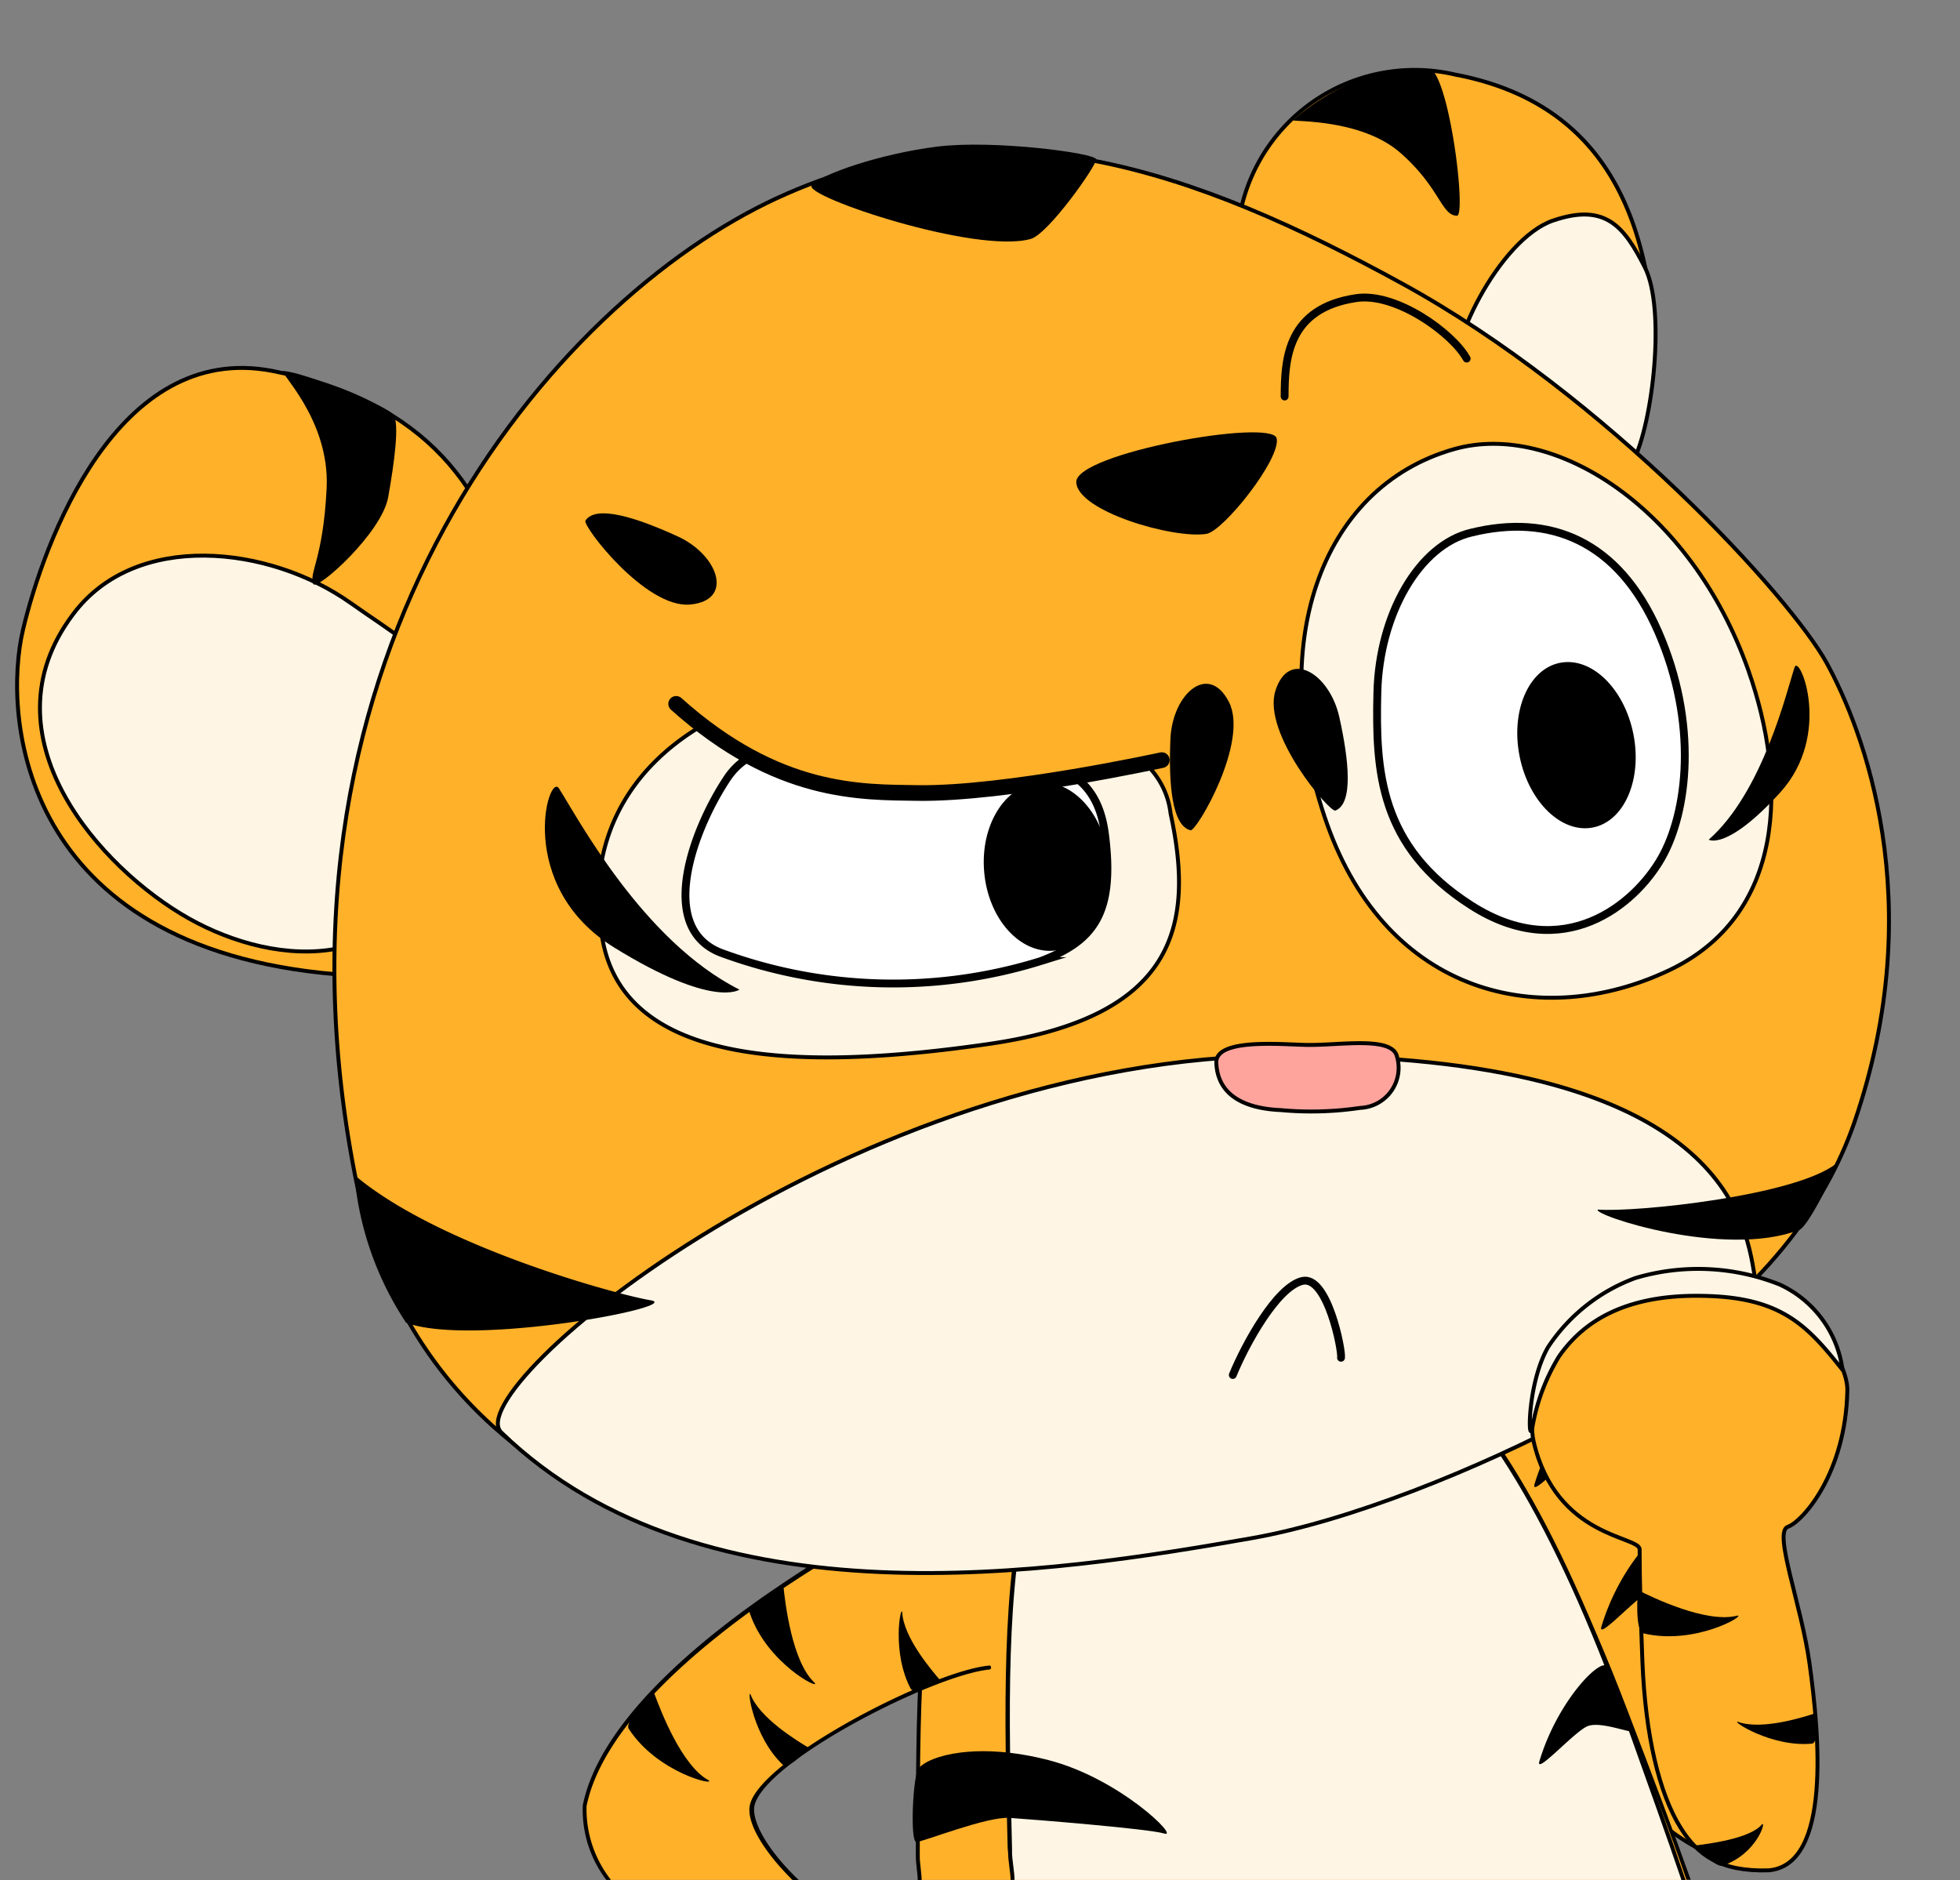 <svg xmlns="http://www.w3.org/2000/svg" viewBox="0 0 125.11 120.02"><rect x="0" y="0" width="125.11" height="120.02" fill="#808080" stroke="none"/><defs><style>.cls-1,.cls-6{fill:none;}.cls-2,.cls-3,.cls-9{fill:#ffb129;}.cls-2,.cls-5,.cls-6,.cls-7,.cls-8,.cls-9{stroke:#000;stroke-linecap:round;stroke-miterlimit:10;}.cls-2,.cls-5,.cls-8{stroke-width:0.25px;}.cls-4,.cls-5{fill:#fef5e4;}.cls-6,.cls-7{stroke-width:0.5px;}.cls-7{fill:#fff;}.cls-8{fill:#fea49c;}</style></defs><title>Mistake feedback_tigre</title><g id="Layer_2" data-name="Layer 2"><g id="Layer_1-2" data-name="Layer 1"><rect class="cls-1" width="125.11" height="120"/><path class="cls-2" d="M94.36,86.86c2.29-1.88,8.86-3,13,4.6s8.31,24.84,6.82,26.8-6.2.18-8.84-2.53S88.34,91.8,94.36,86.86Z"/><path class="cls-3" d="M107.79,120c-1.14-3.23-2.58-7-4-10.81C93.9,83.33,84.13,81.54,74.48,83.1c-16,2.6-15.9,17.71-15.9,35.43,0,.39.13,1.07.12,1.47Z"/><path d="M58.83,120c0-.4-.12-1.08-.12-1.47v-.3c0-17.4,0-32.44,15.79-35,8.76-1.42,19-.7,29.15,26,1.6,4.19,3,7.81,4,10.76h.27c-1.06-3-2.43-6.62-4.05-10.85C93.63,82.26,83.32,81.54,74.46,83c-16,2.6-16,17.73-16,35.25v.3c0,.39.12,1.07.12,1.47Z"/><path class="cls-4" d="M64.63,120h42.85c-1-3-2.26-6.46-3.49-9.91-9.31-26-17.94-28-26.39-26.67-14,2.2-13.55,17.23-13.13,34.87C64.49,118.76,64.62,119.52,64.63,120Z"/><path d="M64.35,118.29c0,.47.15,1.23.16,1.71h.25c0-.48-.15-1.25-.16-1.71V118c-.42-17.32-.78-32.28,13-34.45,7.67-1.2,16.64-.23,26.25,26.59,1.32,3.7,2.55,7.12,3.48,9.87h.26c-.93-2.77-2.17-6.22-3.5-10-9.68-27-18.77-28-26.53-26.75-14,2.2-13.66,17.26-13.24,34.7Z"/><path d="M58.63,112.89c.66-.83,3.74-1.71,8.29-.54s8.41,5,7.4,4.69-8.43-.9-9.88-1-5.54,1.54-5.95,1.54S58.27,113.34,58.63,112.89Z"/><path d="M102.59,106.4c-.35-.68-3.15,2.12-4.32,6-.32,1,2.2-1.85,3.06-2.21s2.93.54,3,.31A29.94,29.94,0,0,0,102.59,106.4Z"/><path class="cls-3" d="M50.78,120c-1.67-1.64-3-3.57-2.8-4.74.54-2.88,11.55-8.48,15.16-8.84l-.09-12c-2.71.36-23.72,10.91-25.71,20.83A7.38,7.38,0,0,0,38.87,120Z"/><path d="M47.86,115.26c-.2,1.06.82,2.86,2.74,4.76H51c-2-1.9-3-3.72-2.85-4.71.52-2.81,11.36-8.37,15-8.74a.12.12,0,0,0,.11-.14.11.11,0,0,0-.14-.11C59.39,106.69,48.4,112.39,47.86,115.26Z"/><path d="M39,120a7.32,7.32,0,0,1-1.56-4.71c2-9.87,23.13-20.41,25.6-20.74a.12.12,0,0,0,.11-.14.12.12,0,0,0-.14-.11c-1.48.2-7.49,3-13.18,6.86-5.17,3.47-11.56,8.74-12.63,14.08a7.39,7.39,0,0,0,1.5,4.76Z"/><path class="cls-2" d="M105,17c-1.13-5.24-4-10.7-12.12-12.24a11.35,11.35,0,0,0-13.65,8.53c-1.08,4.46-.23,16.49,9.88,21.41s13.14-2.26,14.71-5.37A19.26,19.26,0,0,0,105,17Z"/><path class="cls-5" d="M92.89,25c-.76-2.68,2.85-9.76,6.24-10.92s4.56.42,5.87,3,.55,9.87-.8,12.48S95.38,33.69,92.89,25Z"/><path class="cls-2" d="M32.6,38c-1.39-6.54-5.25-12.39-15.2-14.32S2.79,34.64,1.47,40.19s-.2,20.3,20,22"/><path class="cls-5" d="M4.65,39.23c4-5.39,12.56-4.39,17.7-.76s9.3,5.38,6.52,14.66S17.7,61.8,12.06,58.63-1.19,47,4.65,39.23Z"/><path class="cls-2" d="M49.61,12.64c13.92-6.41,26.74-1.74,39.87,5.45s24.85,20.09,27.12,24.23,6.63,15.17,1.77,29.32c-3.72,10.79-16.41,22-46.61,27.46-19.64,3.58-44.61-.87-49.12-24.19C16.16,41.5,35.38,19.19,49.61,12.64Z"/><path class="cls-6" d="M82,25.31c0-2.42.2-5.63,4.56-6.28,2.55-.39,6.17,2.24,7.06,3.86"/><path class="cls-5" d="M56.82,49a79.83,79.83,0,0,1,16.48-.07,5.15,5.15,0,0,1,1.42,3c1.59,7.3.19,13-11.61,14.71s-23,1.47-24.61-6.47C37.3,54.34,39.67,49,45.61,45.87,47.82,44.7,53.62,49.43,56.82,49Z"/><path class="cls-5" d="M92.85,28.66c6.36-1.78,15.08,3.75,18.74,14.1,2.56,7.25,2.35,15.69-5.08,19.19-8.13,3.84-17.92,1.58-21.8-9.35C80.73,41.36,84.18,31.09,92.85,28.66Z"/><path class="cls-7" d="M58.4,47.84c7.61.23,11.5.55,12.13,5.39.67,5.19-.81,6.86-4.1,8.12A31.74,31.74,0,0,1,46,60.81c-4.14-1.63-1.69-8,.46-11.19C48.82,46.18,54.86,47.73,58.4,47.84Z"/><path class="cls-7" d="M93.91,34c5-1.23,9.39.49,11.94,6.33s1.89,11.51.19,14.47-6.24,6.75-12.12,3-6.12-8.6-6-13.6S90.59,34.78,93.91,34Z"/><ellipse cx="66.41" cy="55.26" rx="3.97" ry="5.36" transform="matrix(1, -0.09, 0.09, 1, -4.59, 6.04)"/><ellipse cx="100.63" cy="47.56" rx="3.7" ry="5.36" transform="translate(-7.43 20.89) rotate(-11.43)"/><path d="M77,34.08c1.09-.16,4.78-4.81,4.49-6.1s-12.86.95-12.79,2.8S74.89,34.41,77,34.08Z"/><path d="M65.8,15.25c1.11-.31,4.2-4.68,4.17-5.08s-6.56-1.26-10.16-.81-7.48,1.78-8,2.48S62.32,16.24,65.8,15.25Z"/><path d="M93,13.77c.58,0-.36-8-1.57-9.3A17.47,17.47,0,0,0,87,5a13.88,13.88,0,0,0-4.45,2.67c-.16.12,4.29-.14,6.83,2.08S92,13.76,93,13.77Z"/><path d="M76,53c.38.07,3.75-5.66,2.44-8.2s-3.61-.49-3.73,2.37S74.8,52.72,76,53Z"/><path d="M37.37,33.23c-.21.33,3.83,5.61,6.67,5.36s1.82-3.16-.78-4.35S38.05,32.2,37.37,33.23Z"/><path d="M85.24,51.74c-.36.14-4.68-4.92-3.83-7.64s3.46-1.12,4.08,1.67S86.39,51.3,85.24,51.74Z"/><path d="M35.68,50.33C36.83,52.11,41,60.05,47.2,63.17c0,0-1.66,1.23-8-2.69S35,49.24,35.68,50.33Z"/><path d="M114.55,42.6c-.49,1.47-2,7.93-5.48,11,0,0,1.16.72,4.55-3S114.85,41.69,114.55,42.6Z"/><path d="M20,37.28c.22.45,4.37-3.24,4.78-5.55s.71-4.65.35-5.23-5.84-2.77-7-2.81c-.59-.15,2.94,2.94,2.72,7.47S19.7,36.56,20,37.28Z"/><path d="M50,101.19c.12,1.14.55,4.89,2,6.23.39.49-3.05-1.24-4.14-4.45C47.66,102.37,50,101.19,50,101.19Z"/><path d="M41.76,108.09c.4,1.08,1.74,4.61,3.47,5.55.5.38-3.25-.45-5.1-3.29C39.83,109.8,41.76,108.09,41.76,108.09Z"/><path d="M51.63,111.57c-.74-.44-3.14-1.9-3.72-3.4-.24-.44.16,2.68,2.06,4.48C50.34,113,51.63,111.57,51.63,111.57Z"/><path d="M60.05,107.3c-.56-.65-2.39-2.78-2.46-4.39-.09-.5-.69,2.59.55,4.9C58.4,108.2,60.05,107.3,60.05,107.3Z"/><path class="cls-5" d="M32,91.44c-2.85-2.73,22.31-24,50.05-24.06s29.33,10.36,29.94,14S92.36,96,79.88,98.19,45,104,32,91.44Z"/><path class="cls-8" d="M83.65,66.7c2,0,5-.5,5.48.61a2.56,2.56,0,0,1-2.31,3.41,21.21,21.21,0,0,1-5.07.14c-1.62-.07-4-.55-4.11-3C77.54,66.16,82.3,66.73,83.65,66.7Z"/><path class="cls-9" d="M43.16,44.93c6.49,5.82,11.84,5.63,15.42,5.69,5.63.08,15.58-2.1,15.58-2.1"/><path d="M117.23,74.26c-2.61,2.09-12.9,3.14-15.24,2.95-.38.34,8.1,3.14,12.85,1.3C115.47,78.32,117.48,74.06,117.23,74.26Z"/><path d="M22.62,75c5.31,4.51,16.66,7.62,18.91,8s-11.44,3-15.61,1.43A20.24,20.24,0,0,1,22.62,75Z"/><path class="cls-6" d="M78.69,87.77c.82-2,2.8-5.59,4.42-6s2.57,4.43,2.49,4.9"/><path d="M106.56,97.8c-.36-.68-3.16,2.11-4.33,6-.32,1,2.21-1.85,3.07-2.21s2.93.54,3,.32A28.65,28.65,0,0,0,106.56,97.8Z"/><path d="M102.29,88.71c-.36-.68-3.16,2.12-4.33,6-.32,1,2.21-1.85,3.07-2.21s2.93.54,3,.32A29.16,29.16,0,0,0,102.29,88.71Z"/><path class="cls-2" d="M112.88,119.39c4.05-.32,3.24-8.75,2.63-13.17-.51-3.76-2.34-8.43-1.39-8.76s3.71-3.43,3.8-8.75c0-2-3-7.22-11.72-6.86-6.5.27-9,7.17-8.3,10.19,1.44,6.14,6.76,6,6.76,6.86,0,2,.08,4.65.18,7.21.19,4.66,1.06,8.36,2.44,10.57C108.36,118.4,109.79,119.48,112.88,119.39Z"/><path d="M104.55,101.5c1,.51,4.43,2.14,6.34,1.63.62-.07-2.67,1.92-6,1.13C104.33,104.07,104.55,101.5,104.55,101.5Z"/><path d="M108.14,117.81c.84-.1,3.6-.44,4.33-1.36.29-.25-.32,1.91-2.54,2.65C109.51,119.2,108.14,117.81,108.14,117.81Z"/><path class="cls-5" d="M104.39,81.58A11.37,11.37,0,0,0,98.81,86c-1.33,2.33-1.28,6.32-1,5.14a12.87,12.87,0,0,1,1.7-4.55c1.25-1.79,3.68-4,9.23-3.87,5,.09,6.64,1.92,8.87,4.72a7,7,0,0,0-4-5.44A14.06,14.06,0,0,0,104.39,81.58Z"/><path d="M115.94,109.34c-.81.27-3.49,1.12-5,.57-.49-.11,2.12,1.64,4.73,1.39C116.13,111.22,115.94,109.34,115.94,109.34Z"/></g></g></svg>